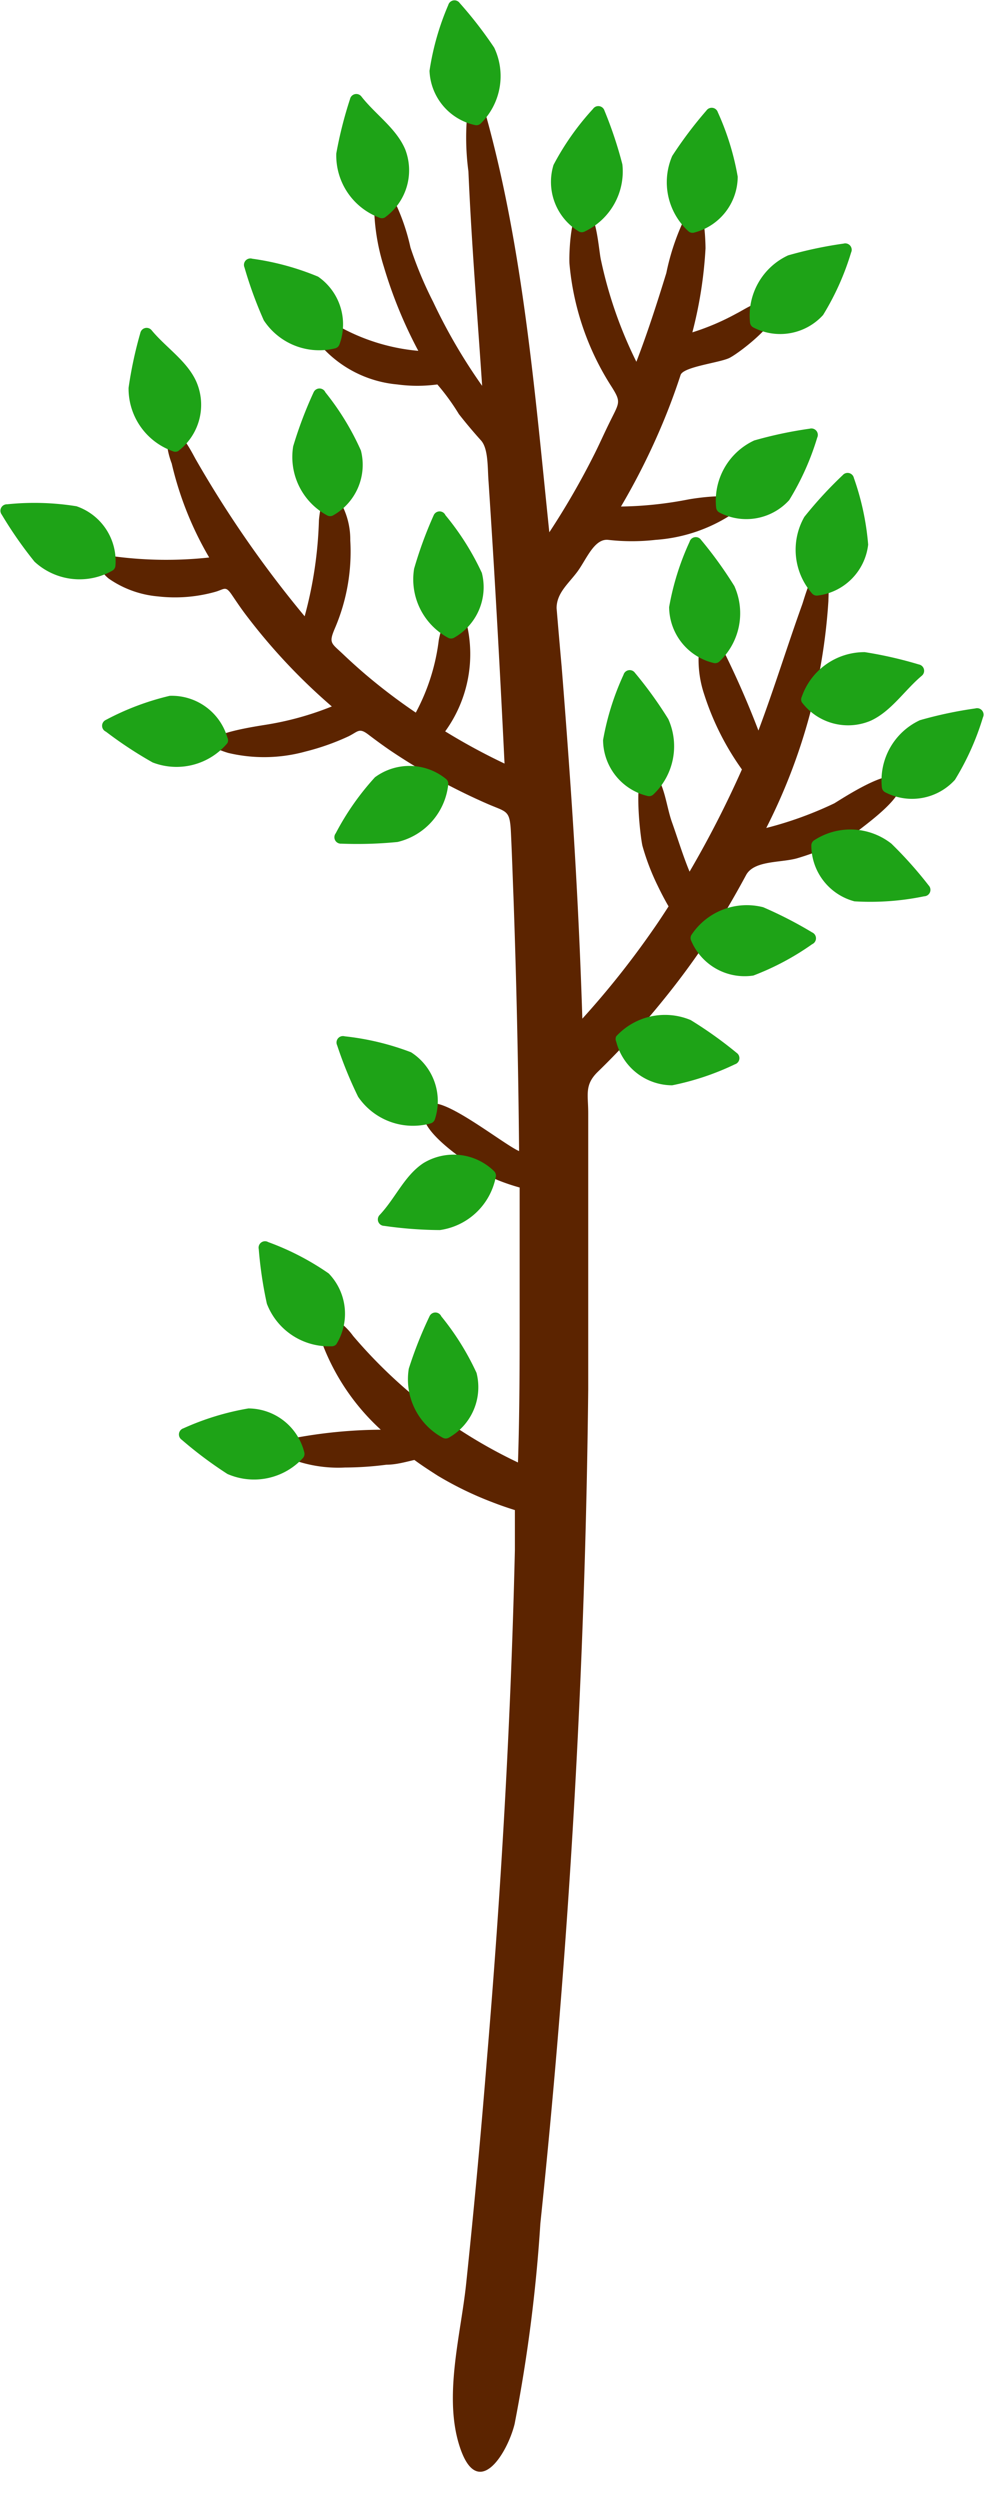 <svg xmlns="http://www.w3.org/2000/svg" viewBox="-0.013 -0.01 35.151 89.28"><title>Depositphotos_74833975_02</title><g data-name="Layer 2"><g data-name="forest animals"><path d="M32.09 27.79c-.35-.38-2 .71-2.3.89a13.14 13.14 0 0 1-2.43.88 20.74 20.74 0 0 0 2.22-8.11c0-.21.08-1.15-.23-1.2s-.62 1.07-.7 1.31c-.54 1.5-1 3-1.57 4.52a32.28 32.28 0 0 0-1.44-3.23c-.26-.38-.57-.23-.66.16a3.87 3.87 0 0 0 .16 1.77 9.66 9.66 0 0 0 1.35 2.69 37.18 37.18 0 0 1-1.87 3.65c-.24-.58-.42-1.18-.63-1.77s-.27-1.46-.7-1.8c-.79-.63-.43 2.37-.35 2.66a8.34 8.34 0 0 0 .54 1.41c.12.25.25.5.39.74-.18.28-.37.57-.56.84a31.17 31.17 0 0 1-2.52 3.17c-.09-2.86-.24-5.73-.44-8.58q-.14-2-.3-4-.09-1-.18-2.08c0-.54.42-.87.74-1.3s.6-1.19 1.1-1.14a7.44 7.44 0 0 0 1.7 0 5.69 5.69 0 0 0 2.59-.83c1.38-1-.91-.71-1.44-.61a13.41 13.41 0 0 1-2.39.25 24.41 24.41 0 0 0 1.5-3q.35-.84.63-1.7c.1-.29 1.36-.43 1.73-.6s2.44-1.75 1.37-2c-.36-.07-.81.26-1.11.41a8.66 8.66 0 0 1-1.57.67 15.13 15.13 0 0 0 .47-3c0-.24-.05-2.17-.58-1.4a8.44 8.44 0 0 0-.82 2.28c-.33 1.07-.67 2.13-1.07 3.17a15.31 15.31 0 0 1-1.26-3.61c-.09-.35-.15-1.85-.63-1.89s-.52 1.73-.5 2a9.68 9.68 0 0 0 1.51 4.4c.32.51.28.55 0 1.11s-.4.85-.61 1.27A27.65 27.65 0 0 1 19.61 19c-.51-4.93-.93-10.09-2.26-14.88 0-.1-.4-1.38-.57-.81a9.1 9.1 0 0 0-.06 2.8c.11 2.56.32 5.11.49 7.66a19.87 19.87 0 0 1-1.75-3 13.76 13.76 0 0 1-.81-1.94 7.46 7.46 0 0 0-.88-2.23c-.35-.44-.41.4-.42.58a7.57 7.57 0 0 0 .35 2.34 16.11 16.11 0 0 0 1.23 3 7.11 7.11 0 0 1-2.72-.81c-.8-.38-1.36-.08-.67.73a4.14 4.14 0 0 0 2.64 1.28 5.32 5.32 0 0 0 1.43 0 8 8 0 0 1 .77 1.06c.25.32.52.64.79.94s.23 1 .27 1.48q.1 1.52.19 3 .21 3.53.38 7.06a22.38 22.38 0 0 1-2.12-1.15 4.7 4.7 0 0 0 .77-3.84c-.42-1.13-.89-.05-1 .59a7.35 7.35 0 0 1-.82 2.58 20.65 20.65 0 0 1-1.78-1.35q-.41-.35-.8-.72c-.44-.42-.54-.4-.31-.94a6.94 6.94 0 0 0 .55-3.14 2.7 2.7 0 0 0-.48-1.57c-.49-.54-.62.61-.64.85a14.57 14.57 0 0 1-.51 3.43A39.4 39.4 0 0 1 7 16.43c-.12-.2-.55-1.12-.88-1s-.08.91 0 1.11a12 12 0 0 0 1.34 3.36 14.2 14.2 0 0 1-3.47-.05c-.64 0-.5.51-.11.81a3.63 3.63 0 0 0 1.75.63 5.33 5.33 0 0 0 2-.15c.39-.1.4-.26.65.11s.36.53.56.79a21.17 21.17 0 0 0 3 3.18 10.84 10.84 0 0 1-2.4.66c-.55.09-3.06.47-1.3 1a5.55 5.55 0 0 0 2.76-.05 8.54 8.54 0 0 0 1.53-.54c.35-.17.38-.32.71-.07s.51.38.77.56a21.88 21.88 0 0 0 3.47 1.91c.73.32.82.21.86 1.06s.06 1.52.09 2.28q.16 4.53.2 9.07c-.57-.25-2.74-2-3.21-1.66-1 .69 1.91 2.48 2.46 2.7a7.14 7.14 0 0 0 .77.26v4.48c0 1.78 0 3.56-.06 5.34a17.68 17.68 0 0 1-5.89-4.52 2.25 2.25 0 0 0-.86-.72c-.57-.16-.29.84-.21 1.07a8 8 0 0 0 2.06 3 17.23 17.23 0 0 0-3.21.32c-.45.14-.5.49-.07.7a4.75 4.75 0 0 0 2 .33 11.68 11.68 0 0 0 1.48-.1c.35 0 .69-.1 1-.17.27.2.55.38.83.56a12.26 12.26 0 0 0 1.93.94q.41.16.83.29v1.42c-.14 6.07-.49 12.15-1 18.2q-.32 4-.74 8c-.19 1.84-.84 4.11-.2 5.92s1.67.15 1.93-.9a56 56 0 0 0 .92-7.16Q20.84 64.56 21 49.61V39.74c0-.66-.14-1 .34-1.47a28.85 28.85 0 0 0 2.36-2.59 27.89 27.89 0 0 0 2.06-2.9q.46-.76.88-1.54c.29-.53 1.24-.43 1.83-.6a10 10 0 0 0 2-.84c.25-.24 2.11-1.47 1.62-2.01z" fill="#5c2400"/><path d="M17.64 1.69a2.37 2.37 0 0 1-.48 2.71.22.22 0 0 1-.19.06 2.07 2.07 0 0 1-1.64-1.94A9.47 9.47 0 0 1 16 .17a.23.23 0 0 1 .41-.07 14.54 14.54 0 0 1 1.23 1.59z" fill="#1ea317"/><path d="M22.22 5.86a2.37 2.37 0 0 1-1.35 2.4.22.22 0 0 1-.2 0 2.07 2.07 0 0 1-.91-2.38 9.47 9.47 0 0 1 1.41-2 .23.23 0 0 1 .41.06 14.56 14.56 0 0 1 .64 1.92z" fill="#1ea317"/><path d="M26.22 20.92a2.37 2.37 0 0 1-.54 2.7.22.22 0 0 1-.19.05 2.07 2.07 0 0 1-1.6-2 9.47 9.47 0 0 1 .73-2.33.23.23 0 0 1 .41-.07 14.55 14.55 0 0 1 1.19 1.65z" fill="#1ea317"/><path d="M23.86 25.67a2.37 2.37 0 0 1-.54 2.7.22.22 0 0 1-.19.05 2.07 2.07 0 0 1-1.6-2 9.47 9.47 0 0 1 .73-2.33.23.23 0 0 1 .41-.07 14.57 14.57 0 0 1 1.19 1.65z" fill="#1ea317"/><path d="M24 5.56a2.37 2.37 0 0 0 .58 2.69.22.22 0 0 0 .19.05 2.07 2.07 0 0 0 1.57-2 9.47 9.47 0 0 0-.71-2.3.23.23 0 0 0-.41-.06A14.54 14.54 0 0 0 24 5.56z" fill="#1ea317"/><path d="M10.46 15.93a2.37 2.37 0 0 0 1.22 2.47.22.22 0 0 0 .2 0 2.07 2.07 0 0 0 1-2.32A9.47 9.47 0 0 0 11.61 14a.23.23 0 0 0-.42 0 14.54 14.54 0 0 0-.73 1.93z" fill="#1ea317"/><path d="M14.78 20.3A2.37 2.37 0 0 0 16 22.77a.22.22 0 0 0 .2 0 2.07 2.07 0 0 0 1-2.32 9.47 9.47 0 0 0-1.3-2.06.23.23 0 0 0-.42 0 14.54 14.54 0 0 0-.7 1.91z" fill="#1ea317"/><path d="M14.59 48.87a2.37 2.37 0 0 0 1.22 2.47.22.22 0 0 0 .2 0 2.07 2.07 0 0 0 1-2.32A9.47 9.47 0 0 0 15.75 47a.23.23 0 0 0-.42 0 14.53 14.53 0 0 0-.74 1.87z" fill="#1ea317"/><path d="M28.14 9.11a2.37 2.37 0 0 0-1.36 2.4.22.22 0 0 0 .11.17 2.07 2.07 0 0 0 2.5-.44 9.47 9.47 0 0 0 1-2.23.23.23 0 0 0-.27-.32 14.54 14.54 0 0 0-1.98.42z" fill="#1ea317"/><path d="M32.85 25.71a2.37 2.37 0 0 0-1.36 2.4.22.22 0 0 0 .11.17 2.07 2.07 0 0 0 2.5-.44 9.47 9.47 0 0 0 1-2.23.23.23 0 0 0-.27-.32 14.55 14.55 0 0 0-1.98.42z" fill="#1ea317"/><path d="M31.83 30.12a2.37 2.37 0 0 0-2.76-.12.22.22 0 0 0-.1.18 2.07 2.07 0 0 0 1.54 2A9.47 9.47 0 0 0 33 32a.23.23 0 0 0 .16-.39 14.54 14.54 0 0 0-1.33-1.49z" fill="#1ea317"/><path d="M30.88 23.28a2.37 2.37 0 0 0-2.25 1.59.22.22 0 0 0 0 .2 2.07 2.07 0 0 0 2.46.66c.74-.34 1.21-1.09 1.83-1.61a.23.23 0 0 0-.11-.4 14.56 14.56 0 0 0-1.93-.44z" fill="#1ea317"/><path d="M27.25 32.39a2.37 2.37 0 0 0-2.57 1 .22.22 0 0 0 0 .2 2.07 2.07 0 0 0 2.22 1.24 9.47 9.47 0 0 0 2.1-1.12.23.23 0 0 0 0-.42 14.56 14.56 0 0 0-1.75-.9z" fill="#1ea317"/><path d="M24.66 36.42A2.37 2.37 0 0 0 22 37a.22.22 0 0 0 0 .19 2.07 2.07 0 0 0 2 1.56 9.48 9.48 0 0 0 2.24-.75.23.23 0 0 0 .06-.41 14.56 14.56 0 0 0-1.64-1.17z" fill="#1ea317"/><path d="M12 5.47a2.37 2.37 0 0 0 1.53 2.29.22.22 0 0 0 .2 0 2.07 2.07 0 0 0 .73-2.44c-.32-.75-1.06-1.24-1.56-1.88a.23.23 0 0 0-.41.09A14.56 14.56 0 0 0 12 5.47z" fill="#1ea317"/><path d="M9.41 11.43a2.37 2.37 0 0 0 2.55 1 .22.22 0 0 0 .15-.13 2.07 2.07 0 0 0-.76-2.43A9.47 9.47 0 0 0 9 9.23a.23.23 0 0 0-.28.31 14.54 14.54 0 0 0 .69 1.89z" fill="#1ea317"/><path d="M4.58 13.84a2.37 2.37 0 0 0 1.57 2.26.22.22 0 0 0 .2 0A2.07 2.07 0 0 0 7 13.62c-.33-.74-1.09-1.22-1.6-1.84a.23.23 0 0 0-.4.1 14.54 14.54 0 0 0-.42 1.96z" fill="#1ea317"/><path d="M1.22 20.05a2.37 2.37 0 0 0 2.78.32.22.22 0 0 0 .11-.17 2.07 2.07 0 0 0-1.39-2.13A9.47 9.47 0 0 0 .24 18a.23.23 0 0 0-.19.37 14.55 14.55 0 0 0 1.17 1.68z" fill="#1ea317"/><path d="M5.44 27.22a2.37 2.37 0 0 0 2.67-.69.22.22 0 0 0 0-.2 2.07 2.07 0 0 0-2.06-1.49 9.47 9.47 0 0 0-2.28.86.23.23 0 0 0 0 .42 14.54 14.54 0 0 0 1.67 1.1z" fill="#1ea317"/><path d="M14.19 30.06A2.37 2.37 0 0 0 16 28a.22.22 0 0 0-.08-.19 2.07 2.07 0 0 0-2.54-.06 9.47 9.47 0 0 0-1.4 2 .23.23 0 0 0 .2.37 14.54 14.54 0 0 0 2.01-.06z" fill="#1ea317"/><path d="M15.7 43.92a2.37 2.37 0 0 0 2-1.91.22.22 0 0 0-.06-.19 2.07 2.07 0 0 0-2.53-.29c-.68.45-1 1.26-1.57 1.86a.23.23 0 0 0 .17.38 14.53 14.53 0 0 0 1.99.15z" fill="#1ea317"/><path d="M12.78 39.16a2.37 2.37 0 0 0 2.59.95.22.22 0 0 0 .15-.14 2.07 2.07 0 0 0-.85-2.4A9.47 9.47 0 0 0 12.3 37a.23.23 0 0 0-.27.32 14.53 14.53 0 0 0 .75 1.84z" fill="#1ea317"/><path d="M9.52 46.55a2.37 2.37 0 0 0 2.3 1.52A.22.22 0 0 0 12 48a2.07 2.07 0 0 0-.27-2.53 9.47 9.47 0 0 0-2.16-1.12.23.23 0 0 0-.34.25 14.54 14.54 0 0 0 .29 1.95z" fill="#1ea317"/><path d="M8.11 52.63a2.37 2.37 0 0 0 2.7-.57.22.22 0 0 0 .05-.19 2.07 2.07 0 0 0-2-1.58 9.47 9.47 0 0 0-2.32.71.23.23 0 0 0-.06.41 14.53 14.53 0 0 0 1.63 1.22z" fill="#1ea317"/><path d="M28.72 18.45a2.37 2.37 0 0 0 .28 2.74.22.22 0 0 0 .19.07A2.07 2.07 0 0 0 31 19.44a9.47 9.47 0 0 0-.51-2.38.23.23 0 0 0-.4-.1 14.53 14.53 0 0 0-1.37 1.49z" fill="#1ea317"/><path d="M26.93 15.72a2.37 2.37 0 0 0-1.36 2.4.22.22 0 0 0 .11.17 2.07 2.07 0 0 0 2.5-.44 9.47 9.47 0 0 0 1-2.23.23.23 0 0 0-.27-.32 14.55 14.55 0 0 0-1.98.42z" fill="#1ea317"/></g></g></svg>